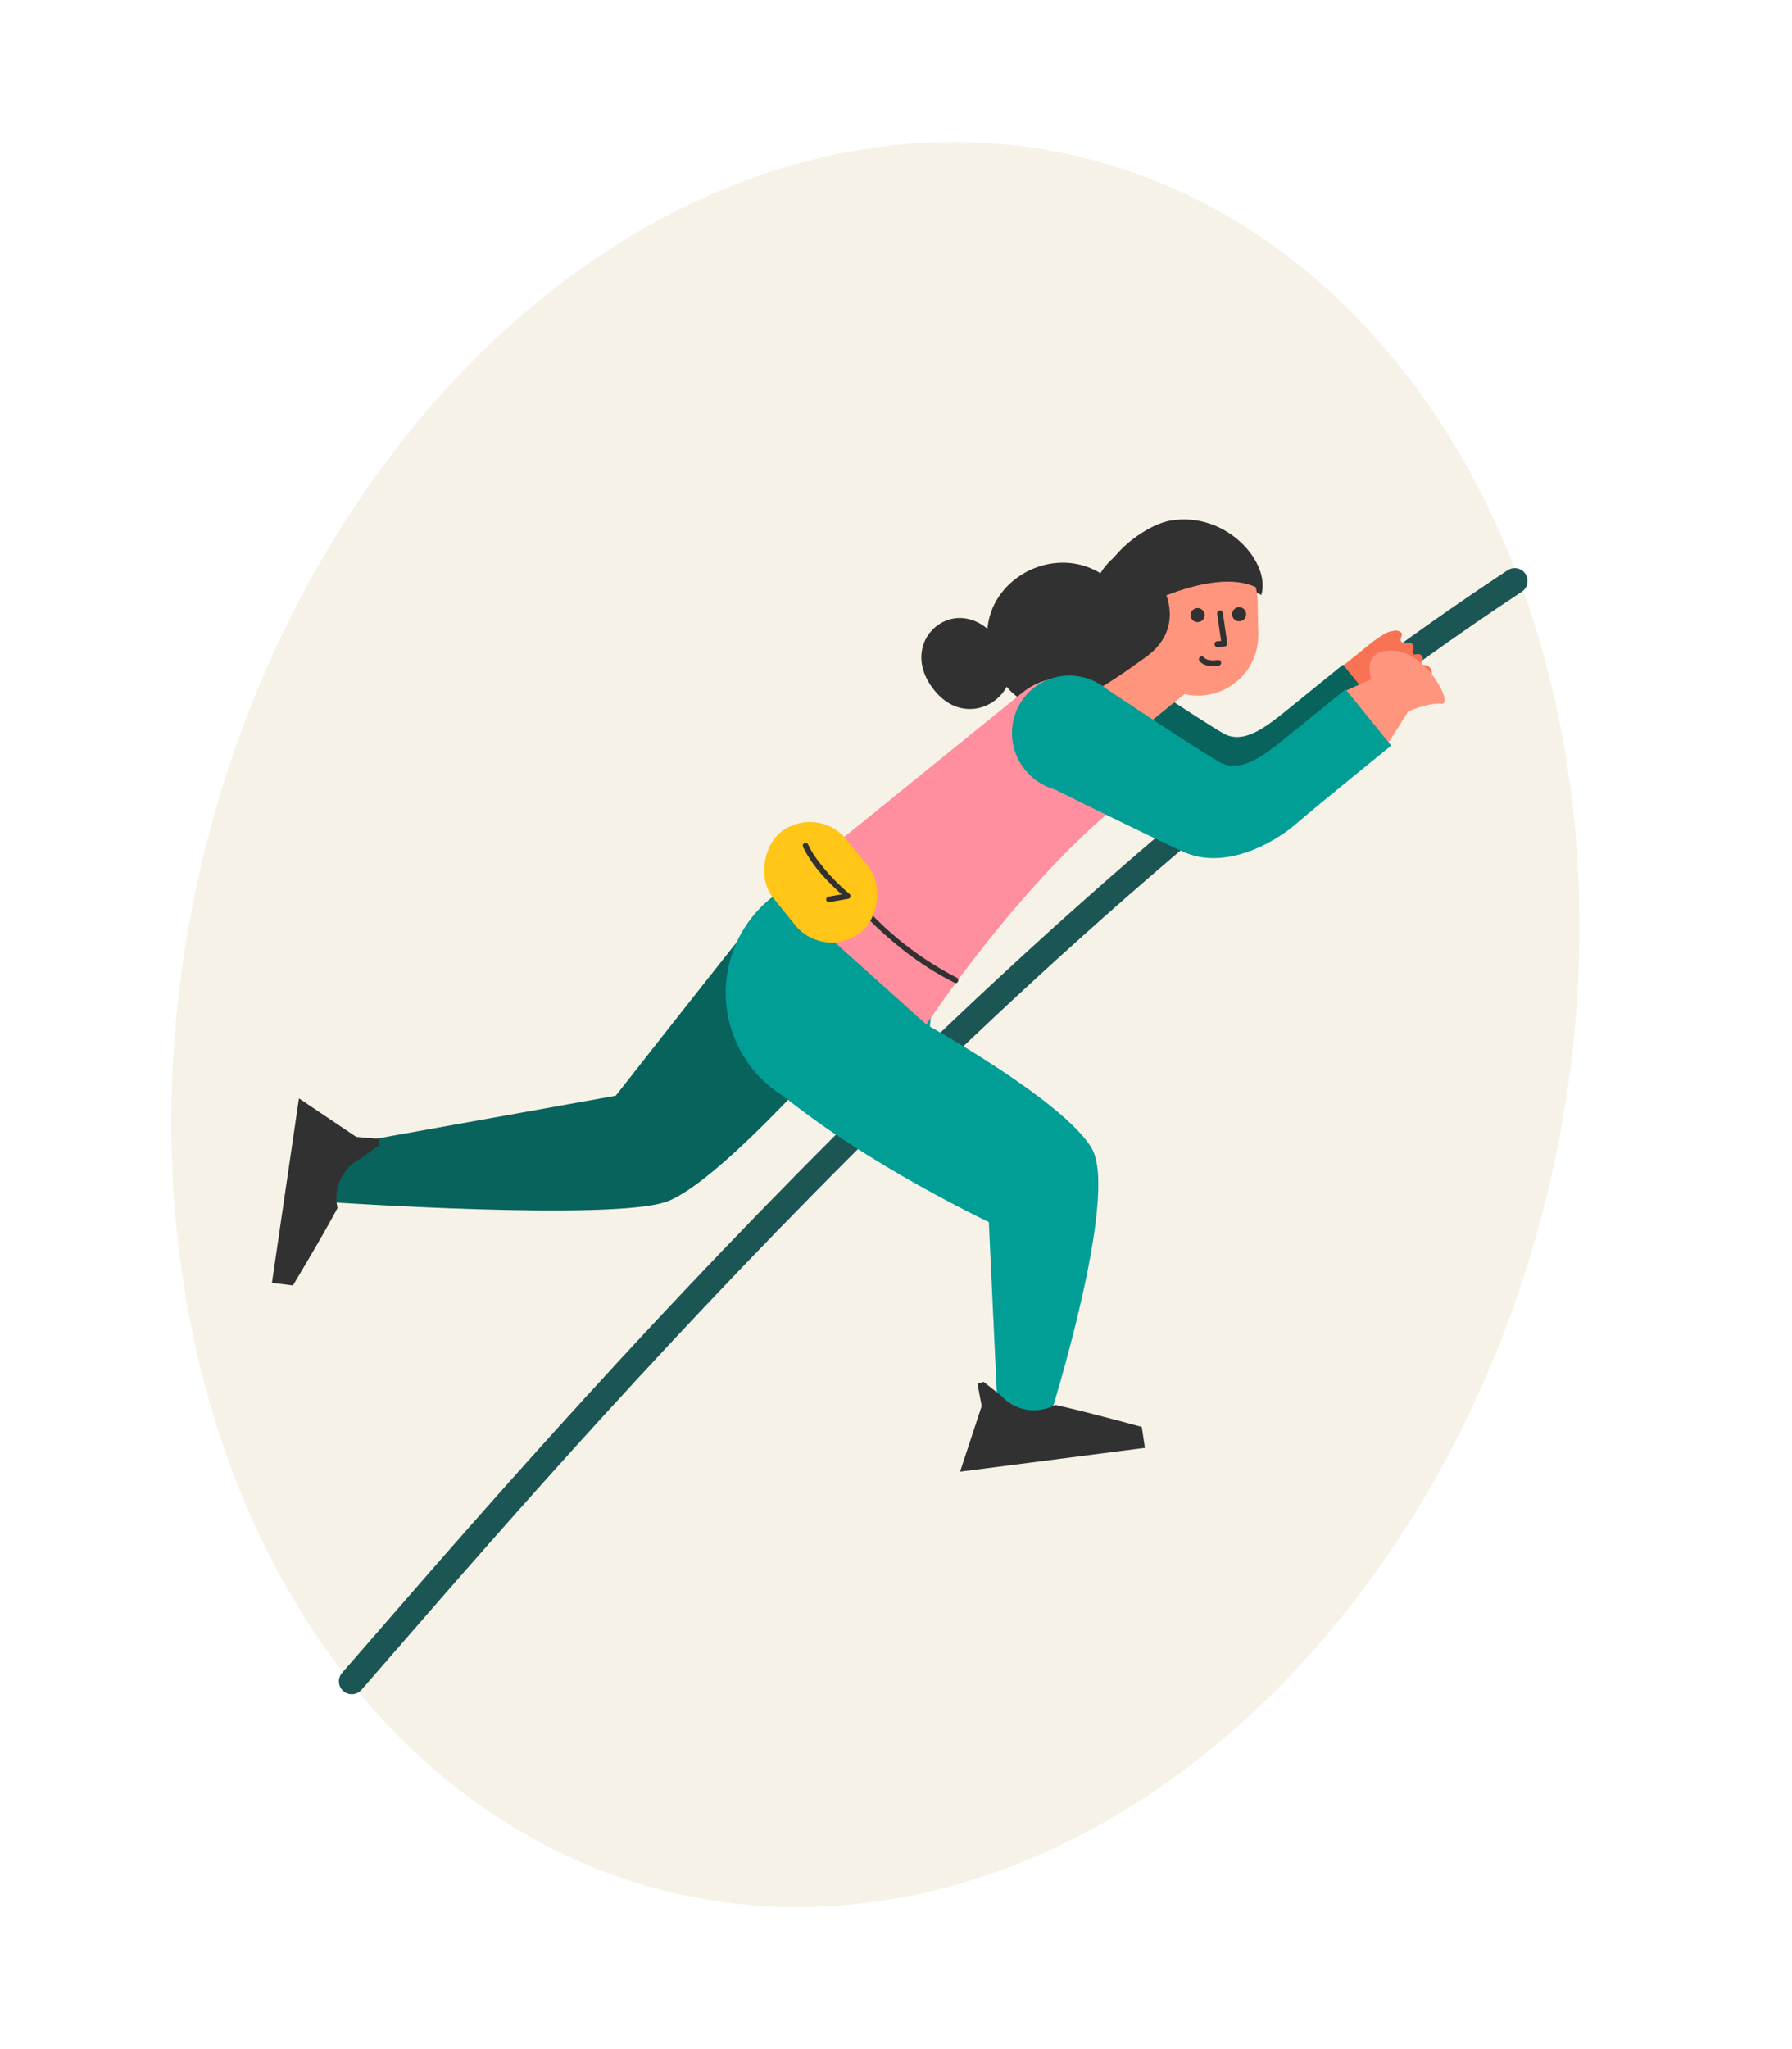 <svg xmlns="http://www.w3.org/2000/svg" width="347.933" height="397.644" viewBox="0 0 347.933 397.644">
  <g id="Group_3194" data-name="Group 3194" transform="translate(-8640.067 558.878)">
    <g id="Group_3190" data-name="Group 3190" transform="translate(8624.037 -947.734)">
      <g id="Component_79_2" data-name="Component 79 – 2" transform="translate(16.03 388.856)">
        <ellipse id="Ellipse_719" data-name="Ellipse 719" cx="134.5" cy="173" rx="134.5" ry="173" transform="translate(77.833) rotate(13)" fill="#efe6d0" opacity="0.5"/>
        <g id="Group_3096" data-name="Group 3096" transform="translate(-956.71 -1709.438) rotate(51)">
          <path id="Path_4486" data-name="Path 4486" d="M2203.254,174.678c-11.707,119.181,15.025,259.213,23.856,309.859" fill="none" stroke="#1b5655" stroke-linecap="round" stroke-width="5"/>
          <path id="Path_4435" data-name="Path 4435" d="M2184.686,565.88c2.858,13.028,8.93,39.535,8.93,39.535L2167.9,652.137l6.822,9.434s37.111-39.984,41.04-50.766-3.572-51.216-3.572-51.216Z" transform="translate(-22.577 -232.234)" fill="#08635c"/>
          <path id="Path_4436" data-name="Path 4436" d="M2149.366,807.172a8.636,8.636,0,0,0,4.612,9.636c2.291,5.351,6.233,16.19,6.233,16.19l-2.956,2.847-24.525-26.605,12.81-3.941,3.066-3.175.985.766Z" transform="translate(0 -387.93)" fill="#313131"/>
          <g id="Group_3095" data-name="Group 3095" transform="translate(2139.406 197.832)">
            <path id="Path_4437" data-name="Path 4437" d="M2317.362,211.066c1.543-2.994,2.963-7.261,2.3-10.563a3.713,3.713,0,0,0-.867-1.952,1.521,1.521,0,0,0-1.961-.24c-.232.193-.415.494-.715.53-.632.075-.354-1.26-1.553-.943-.713.188-.571.958-1.07.979-.779.032-.527-1.239-1.688-1.018-.682.13-.72,1.208-1.5,1.332s-.814-1.116-1.417-1.092a1.521,1.521,0,0,0-1.181.826,4.527,4.527,0,0,0-.665,1.586c-.576,2.853-.158,7.564-.378,10.466a.848.848,0,0,0,.087.559.827.827,0,0,0,.4.255c3.71,1.45,6.074,1.013,9.788-.428" transform="translate(-2251.062 -197.832)" fill="#f97253"/>
            <ellipse id="Ellipse_695" data-name="Ellipse 695" cx="10.687" cy="10.594" rx="10.687" ry="10.594" transform="translate(19.213 46.87)" fill="#08635c"/>
            <path id="Path_4438" data-name="Path 4438" d="M2228.877,268.161s19.3-6.008,23.521-7.68,4.227-7.346,4.227-12.889-.008-13.551-.008-13.551h13.3s-.012,15.811.169,23c.131,5.223-1.629,15.279-9.093,18.979s-27.3,12.783-27.3,12.783Z" transform="translate(-2201.128 -221.076)" fill="#08635c"/>
            <path id="Path_4439" data-name="Path 4439" d="M2328.522,215.961l-2.7-7.921s1.08-4.141,2.88-5.941-9.542-4.14-13.862.72,1.62,6.841,1.62,6.841l-1.631,6.047Z" transform="translate(-2255.302 -199.176)" fill="#ff957c"/>
            <path id="Path_4440" data-name="Path 4440" d="M2256.626,512.693a23.571,23.571,0,1,1-23.571-23.571" transform="translate(-2188.678 -384.828)" fill="#019e96"/>
            <rect id="Rectangle_1509" data-name="Rectangle 1509" width="13.763" height="31.578" rx="6.882" transform="translate(40.565 55.329) rotate(-180)" fill="#ff957c"/>
            <path id="Path_4441" data-name="Path 4441" d="M2193.182,264.536s2.443-22.239,12.69-26.054c-3.571-5.426-16.957-5.1-22.38,4.7C2180.439,248.692,2180.125,266.05,2193.182,264.536Z" transform="translate(-2170.871 -221.67)" fill="#313131"/>
            <circle id="Ellipse_696" data-name="Ellipse 696" cx="11.701" cy="11.701" r="11.701" transform="translate(16.532 15.591)" fill="#ff957c"/>
            <circle id="Ellipse_697" data-name="Ellipse 697" cx="11.701" cy="11.701" r="11.701" transform="translate(21.645 19.56)" fill="#ff957c"/>
            <rect id="Rectangle_1510" data-name="Rectangle 1510" width="23.402" height="6.304" transform="translate(21.058 36.535) rotate(-52.179)" fill="#ff957c"/>
            <path id="Path_4443" data-name="Path 4443" d="M2173.94,248.279" transform="translate(-2165.861 -230.217)" fill="#f97253"/>
            <circle id="Ellipse_698" data-name="Ellipse 698" cx="1.366" cy="1.366" r="1.366" transform="translate(33.829 21.122)" fill="#313131"/>
            <circle id="Ellipse_699" data-name="Ellipse 699" cx="1.366" cy="1.366" r="1.366" transform="translate(28.885 27.492)" fill="#313131"/>
            <path id="Path_4444" data-name="Path 4444" d="M2241.5,267.861l4.476,2.668.633.377-.2-.764-.78,1.115a.563.563,0,0,0,.2.764.571.571,0,0,0,.765-.2l.779-1.115a.565.565,0,0,0-.2-.764l-4.476-2.668-.633-.377a.559.559,0,0,0-.564.965Z" transform="translate(-2209.06 -242.116)" fill="#313131"/>
            <path id="Path_4445" data-name="Path 4445" d="M2256.906,284.727a5.48,5.48,0,0,1-.439.666c-.01.013-.021.026-.03.04s.085-.108.048-.063l-.057.072c-.04.049-.081.1-.122.145-.087.1-.178.2-.273.291s-.212.178-.309.274c0,0,.114-.085.042-.033l-.036.026-.085.06q-.086.058-.176.11c-.067.038-.144.065-.209.106-.006,0,.122-.048.067-.028l-.068.026c-.036.013-.073.025-.11.036-.07.02-.14.033-.211.048s.133-.012.063-.008l-.058.005c-.043,0-.088,0-.132,0a.559.559,0,0,0,0,1.117c1.271.009,2.261-1.071,2.9-2.06.057-.088.113-.178.163-.271a.559.559,0,0,0-.965-.564Z" transform="translate(-2217.418 -253.441)" fill="#313131"/>
            <ellipse id="Ellipse_700" data-name="Ellipse 700" cx="3.629" cy="2.573" rx="3.629" ry="2.573" transform="translate(17.369 37.455) rotate(-31.306)" fill="#f97253"/>
            <path id="Path_4446" data-name="Path 4446" d="M2178.109,283.874s8.681,1.46,8.062,11.092-.911,27-15.651,24.227c-17.986-3.383-14.741-28.129,2.335-28.606C2179.258,290.409,2178.109,283.874,2178.109,283.874Z" transform="translate(-2155.921 -253.067)" fill="#313131"/>
            <path id="Path_4447" data-name="Path 4447" d="M2164.515,371.538c8.061,1.9,7.1,16.346-5.061,15.178S2148.767,367.823,2164.515,371.538Z" transform="translate(-2151.375 -309.016)" fill="#313131"/>
            <path id="Path_4448" data-name="Path 4448" d="M2192.059,224.925" transform="translate(-2177.492 -215.225)" fill="#313131"/>
            <path id="Path_4449" data-name="Path 4449" d="M2192.379,267.966s2.925-22.705,13.173-26.519c-8.54-3.108-16.413.573-19.689,5.957S2179.323,269.48,2192.379,267.966Z" transform="translate(-2171.635 -225.1)" fill="#313131"/>
            <path id="Path_4450" data-name="Path 4450" d="M2236.5,340.78c-3.816-.517-10.361-.075-16.151.526a12.963,12.963,0,0,0-11.615,13.03v61.05l38.324-6.146s-10.957-34.6-9.621-60.728" transform="translate(-2188.199 -289.452)" fill="#ff8e9e"/>
            <ellipse id="Ellipse_701" data-name="Ellipse 701" cx="11.289" cy="11.191" rx="11.289" ry="11.191" transform="translate(21.213 51.407)" fill="#019e96"/>
            <path id="Path_4451" data-name="Path 4451" d="M2235.808,277.419s20.39-6.347,24.846-8.112,4.465-7.76,4.465-13.616-.009-14.315-.009-14.315h14.054s-.012,16.7.178,24.3c.138,5.518-1.721,16.14-9.6,20.048s-28.842,13.5-28.842,13.5Z" transform="translate(-2205.578 -225.785)" fill="#019e96"/>
            <path id="Path_4452" data-name="Path 4452" d="M2275.318,546.131c22.5-2.787,51.9-16.951,51.9-16.951l30.558,22.469,6.418-7.7s-24.917-37.7-35.524-39.3-38.865,9.837-38.865,9.837" transform="translate(-2230.941 -394.695)" fill="#019e96"/>
            <path id="Path_4453" data-name="Path 4453" d="M2489.144,596.3a8.635,8.635,0,0,0,8.033-7.043c4.533-3.651,13.906-10.373,13.906-10.373l3.539,2.078-18.994,30.8-7.254-11.27-3.885-2.095.472-1.156Z" transform="translate(-2365.22 -442.454)" fill="#313131"/>
            <path id="Path_4454" data-name="Path 4454" d="M2207.049,509.84a60.083,60.083,0,0,0,7.516.308,79,79,0,0,0,17.16-1.962,58.757,58.757,0,0,0,11.084-3.728c.628-.286.083-1.212-.542-.928a62.975,62.975,0,0,1-19.058,5.025,81.665,81.665,0,0,1-13.661.407c-.833-.047-1.67-.1-2.5-.2-.685-.08-.679.995,0,1.074Z" transform="translate(-2186.787 -394.043)" fill="#313131"/>
            <rect id="Rectangle_1511" data-name="Rectangle 1511" width="24.873" height="18.196" rx="9.098" transform="translate(12.057 109.249)" fill="#ffc517"/>
            <path id="Path_4455" data-name="Path 4455" d="M2198.015,521.482c3.885.971,8.124.586,12.04-.024.347-.054.694-.11,1.038-.177l-.606-.789-1.815,3.26c-.337.6.591,1.147.927.542l1.815-3.26a.544.544,0,0,0-.606-.789,38.345,38.345,0,0,1-8.893.684,18.1,18.1,0,0,1-3.615-.483.538.538,0,0,0-.285,1.036Z" transform="translate(-2181.07 -404.801)" fill="#313131"/>
          </g>
        </g>
      </g>
    </g>
  </g>
</svg>
